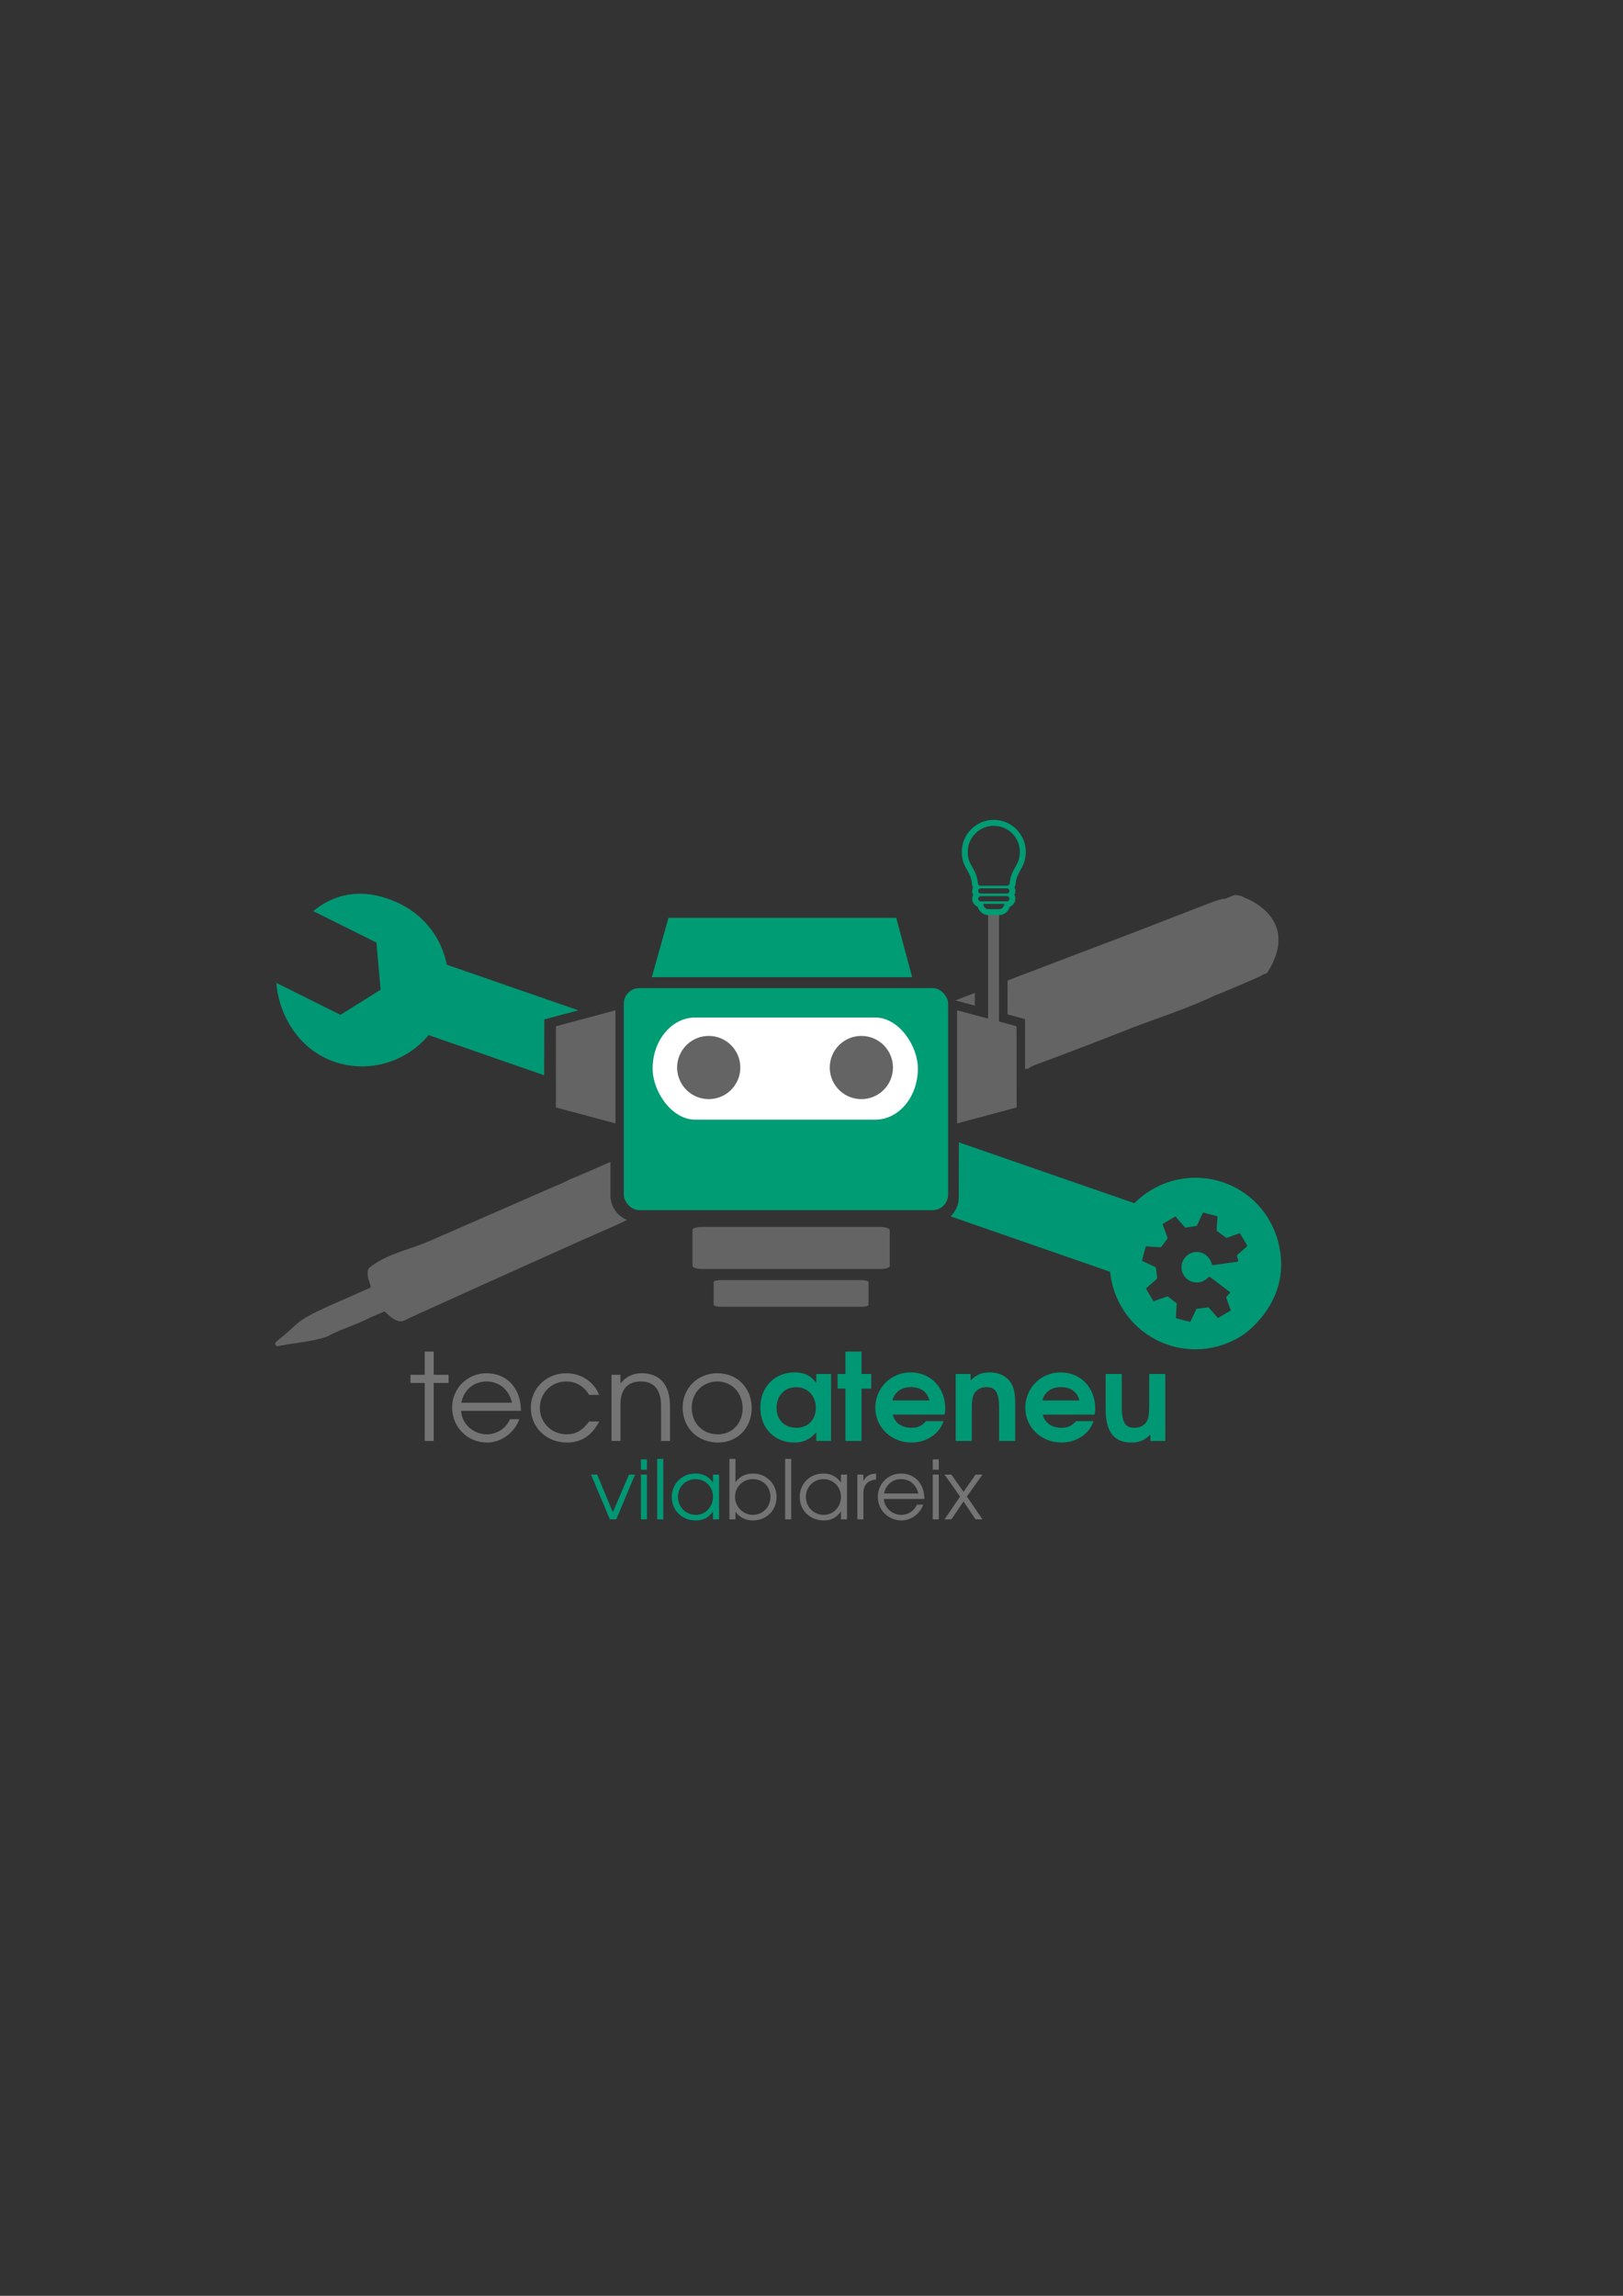 <?xml version="1.0" encoding="UTF-8" standalone="no"?>
<svg
   xmlns:dc="http://purl.org/dc/elements/1.1/"
   xmlns:cc="http://creativecommons.org/ns#"
   xmlns:rdf="http://www.w3.org/1999/02/22-rdf-syntax-ns#"
   xmlns:svg="http://www.w3.org/2000/svg"
   xmlns="http://www.w3.org/2000/svg"
   xmlns:sodipodi="http://sodipodi.sourceforge.net/DTD/sodipodi-0.dtd"
   xmlns:inkscape="http://www.inkscape.org/namespaces/inkscape"
   version="1.1"
   id="svg5433"
   viewBox="0 0 744.094 1052.362"
   height="297mm"
   width="210mm"
   inkscape:version="0.91 r13725"
   sodipodi:docname="tecnoateneu-logo-nou-svg.svg">
  <rect x="0" y="0" width="744.094" height="1052.362" fill="#333333" stroke="none"/>
  <sodipodi:namedview
     pagecolor="#ffffff"
     bordercolor="#666666"
     borderopacity="1"
     objecttolerance="10"
     gridtolerance="10"
     guidetolerance="10"
     inkscape:pageopacity="0"
     inkscape:pageshadow="2"
     inkscape:window-width="1920"
     inkscape:window-height="1040"
     id="namedview4344"
     showgrid="false"
     inkscape:zoom="1.6895324"
     inkscape:cx="269.72229"
     inkscape:cy="509.97849"
     inkscape:window-x="0"
     inkscape:window-y="20"
     inkscape:window-maximized="0"
     inkscape:current-layer="flowRoot4136-7-4-6" />
  <defs
     id="defs5435" />
  <g
     id="layer1">
    <g
       transform="matrix(1.386,0,0,1.386,-644.363,-8.275)"
       id="g8218">
      <g
         transform="matrix(2.045,-0.282,0.282,2.045,333.69,-30.701)"
         id="g6388-7-6-8">
        <g
           transform="translate(3.118,45.031)"
           id="g7714-7">
          <g
             id="iconos_41_-3-4-6-5-0"
             transform="matrix(0.061,-0.133,0.133,0.061,86.44,168.649)"
             style="fill:#009874;fill-opacity:1">
            <path
               style="fill:#009874;fill-opacity:1"
               d="M 165.055 409.686 C 160.234 409.687 155.448 410.729 150.805 413.018 C 148.356 414.225 145.946 415.78 143.594 417.711 L 172.555 432.043 L 174.512 453.646 L 156.17 465.211 L 126.785 450.674 C 127.723 463.52 135.198 478.052 148.801 484.787 C 165.441 493.023 185.153 488.16 196.514 474.369 L 249.438 492.594 L 249.465 466.992 L 265.037 462.818 L 204.773 442.09 C 202.505 430.5 195.026 420.074 183.57 414.402 C 177.504 411.4 171.252 409.683 165.055 409.686 z M 439.305 522.762 L 439.305 548.027 C 439.305 551.409 437.872 554.49 435.592 556.703 L 508.666 581.867 C 509.952 594.704 517.484 606.654 529.805 612.965 C 542.987 619.712 558.196 618.265 569.662 610.514 C 569.662 610.514 587.263 598.753 586.924 577.789 C 586.696 563.572 579.091 549.886 565.58 542.969 C 549.928 534.957 531.417 538.487 519.711 550.42 L 439.305 522.762 z M 551.387 554.643 L 557.5 556.205 C 557.647 556.243 557.759 556.403 557.748 556.555 L 557.35 562.635 C 557.339 562.787 557.433 562.972 557.562 563.053 L 561.621 566.021 C 561.737 566.12 561.95 566.161 562.092 566.107 L 567.729 564.041 C 567.871 563.987 568.048 564.051 568.127 564.182 L 571.348 569.619 C 571.424 569.75 571.393 569.937 571.279 570.037 L 566.844 573.93 C 566.73 574.03 566.669 574.234 566.711 574.381 L 567.291 576.744 C 567.324 576.893 567.229 577.033 567.078 577.055 L 555.629 578.697 C 555.478 578.719 555.322 578.619 555.277 578.475 L 555.09 577.873 C 555.053 577.764 554.99 577.6 554.924 577.475 C 554.202 575.288 552.42 573.503 550.027 572.891 C 546.293 571.935 542.491 574.197 541.537 577.938 C 540.583 581.678 542.838 585.482 546.572 586.438 C 548.965 587.05 551.384 586.341 553.064 584.77 C 553.182 584.69 553.316 584.585 553.398 584.504 L 553.852 584.064 C 553.96 583.958 554.148 583.946 554.27 584.037 L 563.523 590.98 C 563.644 591.072 563.666 591.239 563.564 591.354 L 561.926 593.154 C 561.819 593.262 561.767 593.467 561.82 593.609 L 563.85 599.154 C 563.9 599.298 563.841 599.479 563.711 599.559 L 558.281 602.781 C 558.15 602.858 557.963 602.825 557.863 602.711 L 553.908 598.191 C 553.808 598.077 553.604 598.01 553.455 598.041 L 548.473 598.691 C 548.321 598.699 548.147 598.82 548.084 598.959 L 545.525 604.49 C 545.463 604.63 545.29 604.71 545.143 604.672 L 539.027 603.104 C 538.88 603.066 538.768 602.914 538.777 602.762 L 539.191 596.527 C 539.201 596.375 539.106 596.182 538.979 596.098 L 535.193 593.189 C 535.08 593.088 534.869 593.044 534.727 593.098 L 528.801 595.273 C 528.659 595.327 528.478 595.265 528.398 595.135 L 525.182 589.695 C 525.105 589.564 525.134 589.372 525.248 589.271 L 530.078 585.033 C 530.193 584.934 530.266 584.731 530.234 584.582 L 529.6 580.023 C 529.589 579.871 529.468 579.694 529.33 579.629 L 523.477 576.916 C 523.338 576.853 523.255 576.679 523.293 576.531 L 524.857 570.4 C 524.895 570.253 525.049 570.146 525.201 570.156 L 531.635 570.582 C 531.787 570.591 531.98 570.491 532.062 570.363 L 534.797 566.676 C 534.896 566.56 534.934 566.342 534.881 566.199 L 532.672 560.156 C 532.618 560.014 532.684 559.837 532.814 559.758 L 538.24 556.531 C 538.372 556.454 538.562 556.484 538.662 556.598 L 542.822 561.359 C 542.923 561.475 543.125 561.538 543.273 561.504 L 547.984 560.766 C 548.137 560.753 548.315 560.634 548.379 560.496 L 551 554.828 L 551.006 554.824 C 551.069 554.684 551.239 554.604 551.387 554.643 z "
               transform="matrix(0.684,2.293,-2.289,0.685,1083.409,-713.057)"
               id="path4740-73-4-0-9-9" />
          </g>
          <path
             style="fill:#646464;fill-opacity:1"
             d="M 567.264 409.99 C 567.086 409.993 566.924 410.007 566.779 410.035 C 566.21 410.146 565.067 410.595 564.242 411.033 C 563.417 411.472 562.229 411.804 561.602 411.773 C 560.974 411.743 557.932 412.699 554.842 413.898 C 551.751 415.098 546.585 417.098 543.361 418.342 C 540.138 419.586 532.22 422.665 525.768 425.184 C 519.316 427.703 510.858 430.948 506.971 432.395 C 503.084 433.842 497.157 436.085 493.799 437.379 C 490.441 438.673 482.643 441.658 476.469 444.012 C 471.094 446.061 465.832 448.072 462.658 449.287 L 462.658 464.842 L 470.684 466.992 L 470.709 489.932 C 471.518 489.695 472.082 489.569 472.172 489.656 C 472.376 489.856 472.521 489.823 472.486 489.582 C 472.426 489.143 474.507 488.238 480.951 485.902 C 487.145 483.658 508.745 475.34 519.906 470.902 C 531.317 466.474 545.351 462.048 557.623 456.135 C 561.575 454.674 578.771 447.306 579.178 446.9 C 579.411 446.668 580.554 446.155 581.719 445.762 C 597.802 420.467 571.51 411.291 571.51 411.291 C 570.464 410.549 568.509 409.972 567.264 409.99 z M 447.648 455.014 C 443.711 456.506 441.389 457.392 438.869 458.354 C 438.877 458.394 438.889 458.434 438.896 458.475 L 447.648 460.82 L 447.648 455.014 z M 280.559 532.611 C 279.556 533.081 276.879 534.271 273.58 535.703 C 269.79 537.348 266.352 538.842 265.939 539.021 C 265.528 539.202 264.316 539.693 263.246 540.111 C 262.176 540.529 261.067 541.042 260.783 541.25 C 260.499 541.458 258.386 542.428 256.088 543.408 C 249.176 546.356 248.643 546.587 247.039 547.34 C 246.19 547.738 235.192 552.558 222.6 558.051 C 210.007 563.543 199.273 568.241 198.748 568.486 C 198.223 568.732 196.787 569.343 195.555 569.842 C 187.411 573.153 177.331 575.231 169.84 581.391 C 168.932 582.71 169.027 585.196 170.094 587.988 C 170.552 589.188 170.736 590.269 170.502 590.395 C 170.268 590.519 167.623 591.697 164.625 593.01 C 140.747 603.47 140.057 603.851 132.912 610.502 C 131.863 611.478 129.986 613.062 128.74 614.021 C 126.957 615.395 126.564 615.92 126.891 616.5 L 126.889 616.506 C 127.424 617.453 127.36 617.443 129.939 616.912 C 131.15 616.663 133.409 616.286 134.959 616.074 C 144.508 614.766 150.205 613.413 152.373 611.939 C 158.844 608.707 164.364 607.333 170.465 604.09 L 176.984 601.281 L 179.111 603.184 C 181.793 605.582 184.254 606.395 186.016 605.459 C 186.7 605.095 190.483 603.332 194.422 601.541 C 210.251 594.344 222.866 588.626 225.961 587.244 C 229.656 585.594 230.323 585.295 240.631 580.639 C 261.436 571.24 273.717 565.752 279.916 563.086 C 282.584 561.93 285.345 560.614 288.199 559.27 C 283.75 557.461 280.559 553.078 280.559 548.027 L 280.559 532.611 z "
             transform="matrix(0.346,0.048,-0.048,0.346,57.387,-18.746)"
             id="path6310-2-8-4-2-5" />
        </g>
      </g>
      <g
         transform="translate(-11.542,-4.328)"
         style="font-style:normal;font-weight:normal;font-size:40px;line-height:125%;font-family:sans-serif;letter-spacing:0px;word-spacing:0px;fill:#009874;fill-opacity:1;stroke:none;stroke-width:1px;stroke-linecap:butt;stroke-linejoin:miter;stroke-opacity:1"
         id="flowRoot4136-7-4-6">
        <path
           d="m 624.832,467.662 0,-2.68 -4.92,0 0,-7.68 -2.96,0 0,7.68 -4.72,0 0,2.68 4.72,0 0,19.2 2.96,0 0,-19.2 4.92,0 z"
           style="fill:#747474;fill-opacity:1"
           id="path5673" />
        <path
           d="m 648.77,476.902 c 0,-7.76 -4.92,-12.44 -11.4,-12.44 -6.36,0 -11.36,5 -11.36,11.36 0,6.48 5.08,11.56 11.56,11.56 4.96,0 9.24,-3.56 10.64,-7.72 l -3.08,0 c -1.24,3 -4.32,5 -7.64,5 -4.48,0 -8.28,-3.44 -8.52,-7.76 l 19.8,0 z m -2.96,-2.68 -16.76,0 c 0.8,-4.2 4.12,-7.04 8.28,-7.04 4.24,0 7.48,2.68 8.48,7.04 z"
           style="fill:#747474;fill-opacity:1"
           id="path5675" />
        <path
           d="m 674.666,480.422 -3.36,0 c -2.28,3.04 -4.4,4.24 -7.48,4.24 -4.92,0 -8.8,-3.88 -8.8,-8.72 0,-4.92 3.8,-8.76 8.68,-8.76 3.24,0 5.92,1.56 7.6,4.44 l 3.32,0 c -1.76,-4.4 -5.96,-7.16 -10.88,-7.16 -6.56,0 -11.72,5.04 -11.72,11.4 0,6.52 5.2,11.52 11.92,11.52 4.52,0 8.08,-1.96 10.72,-6.96 z"
           style="fill:#747474;fill-opacity:1"
           id="path5677" />
        <path
           d="m 698.085,486.862 0,-11.48 c 0,-7.68 -3.88,-10.92 -9.36,-10.92 -2.88,0 -5.2,1.12 -7.04,3.36 l 0,-2.84 -2.96,0 0,21.88 2.96,0 0,-12.04 c 0,-5.36 2.72,-7.64 6.68,-7.64 4.04,0 6.76,2.24 6.76,8.2 l 0,11.48 2.96,0 z"
           style="fill:#747474;fill-opacity:1"
           id="path5679" />
        <path
           d="m 725.1,475.982 c 0,-6.68 -4.8,-11.52 -11.36,-11.52 -6.48,0 -11.48,4.92 -11.48,11.32 0,6.72 4.92,11.6 11.72,11.6 6.4,0 11.12,-4.84 11.12,-11.4 z m -3,0.04 c 0,5 -3.44,8.64 -8.2,8.64 -5.04,0 -8.64,-3.68 -8.64,-8.8 0,-4.96 3.64,-8.68 8.48,-8.68 4.8,0 8.36,3.76 8.36,8.84 z"
           style="fill:#747474;fill-opacity:1"
           id="path5681" />
        <path
           d="m 751.352,486.862 0,-22.16 -4.88,0 0,2.96 c -1.84,-2.44 -4.04,-3.48 -7.24,-3.48 -6.56,0 -11.28,4.92 -11.28,11.68 0,6.68 4.68,11.52 11.16,11.52 3.12,0 5.24,-1 7.36,-3.4 l 0,2.88 4.88,0 z m -5.04,-10.92 c 0,3.68 -2.4,6.56 -6.44,6.56 -3.88,0 -6.56,-2.64 -6.56,-6.52 0,-4.04 2.68,-6.92 6.48,-6.92 3.8,0 6.52,2.84 6.52,6.88 z"
           style="font-style:normal;font-variant:normal;font-weight:bold;font-stretch:normal;font-family:'TeX Gyre Adventor';-inkscape-font-specification:'TeX Gyre Adventor Bold';fill:#009874;fill-opacity:1"
           id="path5683" />
        <path
           d="m 764.638,469.542 0,-4.84 -3.2,0 0,-7.4 -5.32,0 0,7.4 -2.6,0 0,4.84 2.6,0 0,17.32 5.32,0 0,-17.32 3.2,0 z"
           style="font-style:normal;font-variant:normal;font-weight:bold;font-stretch:normal;font-family:'TeX Gyre Adventor';-inkscape-font-specification:'TeX Gyre Adventor Bold';fill:#009874;fill-opacity:1"
           id="path5685" />
        <path
           d="m 789.119,476.102 c 0,-6.88 -4.84,-11.92 -11.44,-11.92 -6.52,0 -11.68,5.16 -11.68,11.68 0,6.48 5.24,11.52 12,11.52 4.48,0 9.08,-2.52 10.56,-7.08 l -5.8,0 c -1.36,1.6 -2.68,2.2 -4.88,2.2 -3.16,0 -5.48,-1.68 -6.12,-4.36 l 17.16,0 c 0.16,-0.76 0.2,-1.24 0.2,-2.04 z m -5.24,-2.64 -12.28,0 c 0.84,-2.84 3,-4.4 6.16,-4.4 3.28,0 5.44,1.56 6.12,4.4 z"
           style="font-style:normal;font-variant:normal;font-weight:bold;font-stretch:normal;font-family:'TeX Gyre Adventor';-inkscape-font-specification:'TeX Gyre Adventor Bold';fill:#009874;fill-opacity:1"
           id="path5687" />
        <path
           d="m 812.264,486.862 0,-11.88 c 0,-3.96 -0.4,-5.88 -1.6,-7.6 -1.44,-2.08 -3.84,-3.2 -6.92,-3.2 -2.52,0 -4.28,0.76 -6.24,2.64 l 0,-2.12 -4.92,0 0,22.16 5.32,0 0,-10.44 c 0,-2.96 0.2,-4.24 0.88,-5.32 0.84,-1.32 2.24,-2.04 3.92,-2.04 2.64,0 4.24,1.04 4.24,6.96 l 0,10.84 5.32,0 z"
           style="font-style:normal;font-variant:normal;font-weight:bold;font-stretch:normal;font-family:'TeX Gyre Adventor';-inkscape-font-specification:'TeX Gyre Adventor Bold';fill:#009874;fill-opacity:1"
           id="path5689" />
        <path
           d="m 838.728,476.102 c 0,-6.88 -4.84,-11.92 -11.44,-11.92 -6.52,0 -11.68,5.16 -11.68,11.68 0,6.48 5.24,11.52 12,11.52 4.48,0 9.08,-2.52 10.56,-7.08 l -5.8,0 c -1.36,1.6 -2.68,2.2 -4.88,2.2 -3.16,0 -5.48,-1.68 -6.12,-4.36 l 17.16,0 c 0.16,-0.76 0.2,-1.24 0.2,-2.04 z m -5.24,-2.64 -12.28,0 c 0.84,-2.84 3,-4.4 6.16,-4.4 3.28,0 5.44,1.56 6.12,4.4 z"
           style="font-style:normal;font-variant:normal;font-weight:bold;font-stretch:normal;font-family:'TeX Gyre Adventor';-inkscape-font-specification:'TeX Gyre Adventor Bold';fill:#009874;fill-opacity:1"
           id="path5691" />
        <path
           d="m 861.913,486.862 0,-22.16 -5.32,0 0,10.44 c 0,2.96 -0.24,4.32 -0.84,5.32 -0.8,1.28 -2.24,2.04 -4.04,2.04 -2.56,0 -4.2,-1.08 -4.2,-6.96 l 0,-10.84 -5.32,0 0,11.88 c 0,7.8 3.28,10.8 8.44,10.8 2.68,0 4.36,-0.68 6.36,-2.64 l 0,2.12 4.92,0 z"
           style="font-style:normal;font-variant:normal;font-weight:bold;font-stretch:normal;font-family:'TeX Gyre Adventor';-inkscape-font-specification:'TeX Gyre Adventor Bold';fill:#009874;fill-opacity:1"
           id="path5693" />
      </g>
      <g
         transform="translate(666.31,285.65)"
         style="font-style:normal;font-weight:normal;font-size:40px;line-height:125%;font-family:sans-serif;letter-spacing:0px;word-spacing:0px;fill:#009874;fill-opacity:1;stroke:none;stroke-width:1px;stroke-linecap:butt;stroke-linejoin:miter;stroke-opacity:1"
         id="flowRoot4136-9-1-5-0">
        <path
           d="m 8.665,208.012 -2.029,0 -5.302,12.444 -5.194,-12.444 -2.029,0 6.222,14.798 2.11,0 6.222,-14.798 z"
           style="font-style:normal;font-variant:normal;font-weight:normal;font-stretch:normal;font-size:27.052px;font-family:'TeX Gyre Adventor';-inkscape-font-specification:'TeX Gyre Adventor';fill:#009874;fill-opacity:1"
           id="path5696" />
        <path
           d="m 12.606,222.809 0,-14.798 -2.002,0 0,14.798 2.002,0 z m 0,-16.421 0,-3.409 -2.002,0 0,3.409 2.002,0 z"
           style="font-style:normal;font-variant:normal;font-weight:normal;font-stretch:normal;font-size:27.052px;font-family:'TeX Gyre Adventor';-inkscape-font-specification:'TeX Gyre Adventor';fill:#009874;fill-opacity:1"
           id="path5698" />
        <path
           d="m 17.996,222.809 0,-19.992 -2.002,0 0,19.992 2.002,0 z"
           style="font-style:normal;font-variant:normal;font-weight:normal;font-stretch:normal;font-size:27.052px;font-family:'TeX Gyre Adventor';-inkscape-font-specification:'TeX Gyre Adventor';fill:#009874;fill-opacity:1"
           id="path5700" />
        <path
           d="m 36.451,222.809 0,-14.798 -2.002,0 0,2.624 c -1.461,-2.056 -3.273,-2.976 -5.843,-2.976 -4.437,0 -7.791,3.354 -7.791,7.791 0,4.41 3.382,7.71 7.926,7.71 2.516,0 4.139,-0.839 5.708,-2.949 l 0,2.597 2.002,0 z m -2.002,-7.466 c 0,3.354 -2.489,5.979 -5.681,5.979 -3.354,0 -5.924,-2.624 -5.924,-6.006 0,-3.219 2.597,-5.816 5.816,-5.816 3.246,0 5.789,2.543 5.789,5.843 z"
           style="font-style:normal;font-variant:normal;font-weight:normal;font-stretch:normal;font-size:27.052px;font-family:'TeX Gyre Adventor';-inkscape-font-specification:'TeX Gyre Adventor';fill:#009874;fill-opacity:1"
           id="path5702" />
        <path
           d="m 55.485,215.397 c 0,-4.355 -3.409,-7.737 -7.791,-7.737 -2.489,0 -4.545,1.028 -5.816,2.895 l 0,-7.737 -2.002,0 0,19.992 2.002,0 0,-2.543 c 1.244,1.84 3.354,2.895 5.789,2.895 4.464,0 7.818,-3.327 7.818,-7.764 z m -2.029,-0.054 c 0,3.409 -2.516,5.979 -5.843,5.979 -3.246,0 -5.87,-2.705 -5.87,-5.979 0,-3.273 2.597,-5.843 5.897,-5.843 3.327,0 5.816,2.516 5.816,5.843 z"
           style="font-size:27.052px;fill:#747474;fill-opacity:1"
           id="path5704" />
        <path
           d="m 60.318,222.809 0,-19.992 -2.002,0 0,19.992 2.002,0 z"
           style="font-size:27.052px;fill:#747474;fill-opacity:1"
           id="path5706" />
        <path
           d="m 78.773,222.809 0,-14.798 -2.002,0 0,2.624 c -1.461,-2.056 -3.273,-2.976 -5.843,-2.976 -4.437,0 -7.791,3.354 -7.791,7.791 0,4.41 3.382,7.71 7.926,7.71 2.516,0 4.139,-0.839 5.708,-2.949 l 0,2.597 2.002,0 z m -2.002,-7.466 c 0,3.354 -2.489,5.979 -5.681,5.979 -3.354,0 -5.924,-2.624 -5.924,-6.006 0,-3.219 2.597,-5.816 5.816,-5.816 3.246,0 5.789,2.543 5.789,5.843 z"
           style="font-size:27.052px;fill:#747474;fill-opacity:1"
           id="path5708" />
        <path
           d="m 88.393,209.635 0,-1.975 c -2.137,0.108 -3.409,0.839 -4.193,2.462 l 0,-2.11 -2.002,0 0,14.798 2.002,0 0,-8.63 c 0,-2.759 1.407,-4.274 4.193,-4.545 z"
           style="font-size:27.052px;fill:#747474;fill-opacity:1"
           id="path5710" />
        <path
           d="m 104.367,216.073 c 0,-5.248 -3.327,-8.413 -7.71,-8.413 -4.301,0 -7.683,3.382 -7.683,7.683 0,4.382 3.436,7.818 7.818,7.818 3.354,0 6.249,-2.408 7.196,-5.221 l -2.083,0 c -0.839,2.029 -2.922,3.382 -5.167,3.382 -3.03,0 -5.6,-2.326 -5.762,-5.248 l 13.391,0 z m -2.002,-1.812 -11.335,0 c 0.541,-2.84 2.786,-4.761 5.6,-4.761 2.868,0 5.059,1.812 5.735,4.761 z"
           style="font-size:27.052px;fill:#747474;fill-opacity:1"
           id="path5712" />
        <path
           d="m 109.138,222.809 0,-14.798 -2.002,0 0,14.798 2.002,0 z m 0,-16.421 0,-3.409 -2.002,0 0,3.409 2.002,0 z"
           style="font-size:27.052px;fill:#747474;fill-opacity:1"
           id="path5714" />
        <path
           d="m 123.59,222.809 -5.167,-7.548 5.167,-7.25 -2.299,0 -3.977,5.708 -4.004,-5.708 -2.272,0 5.14,7.25 -5.14,7.548 2.272,0 4.004,-5.924 3.977,5.924 2.299,0 z"
           style="font-size:27.052px;fill:#747474;fill-opacity:1"
           id="path5716" />
      </g>
    </g>
    <g
       transform="matrix(1.067,0,0,1.067,-17.469,-150.168)"
       id="g6244">
      <g
         id="g6232">
        <g
           style="fill:#646464;fill-opacity:1;stroke:#646464;stroke-opacity:1"
           transform="matrix(-0.944,0,0,0.944,774.669,-365.657)"
           id="g4179">
          <g
             transform="translate(-0.961,228.558)"
             id="g7457-3"
             style="fill:#ffffff;fill-opacity:1;stroke:#ffffff;stroke-width:9.925;stroke-miterlimit:4;stroke-dasharray:none;stroke-opacity:1">
            <path
               style="color:#000000;font-style:normal;font-variant:normal;font-weight:normal;font-stretch:normal;font-size:medium;line-height:normal;font-family:sans-serif;text-indent:0;text-align:start;text-decoration:none;text-decoration-line:none;text-decoration-style:solid;text-decoration-color:#000000;letter-spacing:normal;word-spacing:normal;text-transform:none;direction:ltr;block-progression:tb;writing-mode:lr-tb;baseline-shift:baseline;text-anchor:start;white-space:normal;clip-rule:nonzero;display:inline;overflow:visible;visibility:visible;opacity:1;isolation:auto;mix-blend-mode:normal;color-interpolation:sRGB;color-interpolation-filters:linearRGB;solid-color:#000000;solid-opacity:1;fill:#ffffff;fill-opacity:1;fill-rule:nonzero;stroke:none;stroke-width:10;stroke-linecap:butt;stroke-linejoin:miter;stroke-miterlimit:4;stroke-dasharray:none;stroke-dashoffset:0;stroke-opacity:1;color-rendering:auto;image-rendering:auto;shape-rendering:auto;text-rendering:auto;enable-background:accumulate"
               d="m 496.338,730.538 -96.123,0 -4.573,17.069 105.489,0 -4.794,-17.069 z"
               id="path5498" />
            <path
               style="color:#000000;font-style:normal;font-variant:normal;font-weight:normal;font-stretch:normal;font-size:medium;line-height:normal;font-family:sans-serif;text-indent:0;text-align:start;text-decoration:none;text-decoration-line:none;text-decoration-style:solid;text-decoration-color:#000000;letter-spacing:normal;word-spacing:normal;text-transform:none;direction:ltr;block-progression:tb;writing-mode:lr-tb;baseline-shift:baseline;text-anchor:start;white-space:normal;clip-rule:nonzero;display:inline;overflow:visible;visibility:visible;opacity:1;isolation:auto;mix-blend-mode:normal;color-interpolation:sRGB;color-interpolation-filters:linearRGB;solid-color:#000000;solid-opacity:1;fill:#ffffff;fill-opacity:1;fill-rule:nonzero;stroke:none;stroke-width:10;stroke-linecap:butt;stroke-linejoin:miter;stroke-miterlimit:4;stroke-dasharray:none;stroke-dashoffset:0;stroke-opacity:1;color-rendering:auto;image-rendering:auto;shape-rendering:auto;text-rendering:auto;enable-background:accumulate"
               d="m 513.343,762.503 -133.462,0 c -1.262,0 -2.119,0.859 -2.119,2.115 l 0,86.904 c 0,1.256 0.857,2.115 2.119,2.115 l 133.462,0 c 1.262,0 2.119,-0.859 2.119,-2.115 l 0,-86.904 c 0,-1.256 -0.857,-2.115 -2.119,-2.115 z"
               id="path5496" />
            <path
               style="color:#000000;font-style:normal;font-variant:normal;font-weight:normal;font-stretch:normal;font-size:medium;line-height:normal;font-family:sans-serif;text-indent:0;text-align:start;text-decoration:none;text-decoration-line:none;text-decoration-style:solid;text-decoration-color:#000000;letter-spacing:normal;word-spacing:normal;text-transform:none;direction:ltr;block-progression:tb;writing-mode:lr-tb;baseline-shift:baseline;text-anchor:start;white-space:normal;clip-rule:nonzero;display:inline;overflow:visible;visibility:visible;opacity:1;isolation:auto;mix-blend-mode:normal;color-interpolation:sRGB;color-interpolation-filters:linearRGB;solid-color:#000000;solid-opacity:1;fill:#ffffff;fill-opacity:1;fill-rule:nonzero;stroke:none;stroke-width:10;stroke-linecap:butt;stroke-linejoin:miter;stroke-miterlimit:4;stroke-dasharray:none;stroke-dashoffset:0;stroke-opacity:1;color-rendering:auto;image-rendering:auto;shape-rendering:auto;text-rendering:auto;enable-background:accumulate"
               d="m 363.762,774.119 -9.176,2.458 -4.953,1.328 -3.02,0.81 -0.033,29.336 17.182,4.604 0,-38.535 z"
               id="path5494" />
            <path
               style="color:#000000;font-style:normal;font-variant:normal;font-weight:normal;font-stretch:normal;font-size:medium;line-height:normal;font-family:sans-serif;text-indent:0;text-align:start;text-decoration:none;text-decoration-line:none;text-decoration-style:solid;text-decoration-color:#000000;letter-spacing:normal;word-spacing:normal;text-transform:none;direction:ltr;block-progression:tb;writing-mode:lr-tb;baseline-shift:baseline;text-anchor:start;white-space:normal;clip-rule:nonzero;display:inline;overflow:visible;visibility:visible;opacity:1;isolation:auto;mix-blend-mode:normal;color-interpolation:sRGB;color-interpolation-filters:linearRGB;solid-color:#000000;solid-opacity:1;fill:#ffffff;fill-opacity:1;fill-rule:nonzero;stroke:none;stroke-width:10;stroke-linecap:butt;stroke-linejoin:miter;stroke-miterlimit:4;stroke-dasharray:none;stroke-dashoffset:0;stroke-opacity:1;color-rendering:auto;image-rendering:auto;shape-rendering:auto;text-rendering:auto;enable-background:accumulate"
               d="m 529.18,774.121 0,38.533 17.182,-4.604 -0.033,-29.336 -17.149,-4.594 z"
               id="path5492" />
            <path
               style="color:#000000;font-style:normal;font-variant:normal;font-weight:normal;font-stretch:normal;font-size:medium;line-height:normal;font-family:sans-serif;text-indent:0;text-align:start;text-decoration:none;text-decoration-line:none;text-decoration-style:solid;text-decoration-color:#000000;letter-spacing:normal;word-spacing:normal;text-transform:none;direction:ltr;block-progression:tb;writing-mode:lr-tb;baseline-shift:baseline;text-anchor:start;white-space:normal;clip-rule:nonzero;display:inline;overflow:visible;visibility:visible;opacity:1;isolation:auto;mix-blend-mode:normal;color-interpolation:sRGB;color-interpolation-filters:linearRGB;solid-color:#000000;solid-opacity:1;fill:#ffffff;fill-opacity:1;fill-rule:nonzero;stroke:none;stroke-width:10;stroke-linecap:butt;stroke-linejoin:miter;stroke-miterlimit:4;stroke-dasharray:none;stroke-dashoffset:0;stroke-opacity:1;color-rendering:auto;image-rendering:auto;shape-rendering:auto;text-rendering:auto;enable-background:accumulate"
               d="m 484.242,868.329 -79.943,0 0,2.898 79.943,0 0,-2.898 z"
               id="rect7280-3" />
          </g>
          <g
             transform="translate(-1.074,228.56)"
             id="g7457"
             style="stroke:none">
            <rect
               style="fill:#009c74;fill-opacity:1;stroke:none;stroke-width:1.036;stroke-miterlimit:4;stroke-dasharray:none;stroke-opacity:1"
               id="rect7280"
               width="147.625"
               height="101.058"
               x="-520.425"
               y="757.54"
               ry="7.076"
               rx="7.082"
               transform="scale(-1,1)" />
            <path
               style="fill:#009c74;fill-opacity:1;fill-rule:evenodd;stroke:none;stroke-width:0.968px;stroke-linecap:butt;stroke-linejoin:miter;stroke-opacity:1"
               d="m 500.098,725.576 -103.69,0 -7.233,26.994 118.504,0 z"
               id="path4158" />
            <path
               id="path4162"
               d="m 551.287,774.906 -27.07,-7.253 0,51.47 27.11,-7.264 z"
               style="fill:#646464;fill-opacity:1;fill-rule:evenodd;stroke:none;stroke-width:0.758px;stroke-linecap:butt;stroke-linejoin:miter;stroke-opacity:1" />
            <path
               style="fill:#646464;fill-opacity:1;fill-rule:evenodd;stroke:none;stroke-width:0.796px;stroke-linecap:butt;stroke-linejoin:miter;stroke-opacity:1"
               d="m 349.622,723.186 0,54.001 4.972,0 0,-53.555 z"
               id="path4185" />
            <rect
               style="fill:#ffffff;fill-opacity:1;stroke:none;stroke-width:1.985;stroke-miterlimit:4;stroke-dasharray:none;stroke-opacity:1"
               id="rect5334"
               width="120.728"
               height="46.478"
               x="-507.297"
               y="770.939"
               ry="23.239"
               rx="19.362"
               transform="scale(-1,1)" />
            <circle
               style="fill:#646464;fill-opacity:1;stroke:none;stroke-width:2.426;stroke-miterlimit:4;stroke-dasharray:none;stroke-opacity:1"
               id="path6267"
               cx="-481.765"
               cy="793.694"
               r="14.384"
               transform="scale(-1,1)" />
            <path
               d="m 352.01,683.692 c -6.546,0 -11.853,5.307 -11.853,11.853 0,6.445 3.884,7.196 4.614,14.223 0,0.656 0.529,1.185 1.185,1.185 l 12.107,0 c 0.656,0 1.185,-0.529 1.185,-1.185 l 0.003,0 c 0.728,-7.027 4.612,-7.778 4.612,-14.223 0,-6.545 -5.307,-11.853 -11.853,-11.853 m -5.926,28.447 c -0.656,0 -1.185,0.529 -1.185,1.185 0,0.656 0.529,1.185 1.185,1.185 l 11.853,0 c 0.656,0 1.185,-0.529 1.185,-1.185 0,-0.656 -0.529,-1.185 -1.185,-1.185 l -11.853,0 m 0,3.556 c -0.656,0 -1.185,0.529 -1.185,1.185 0,0.656 0.529,1.185 1.185,1.185 l 11.853,0 c 0.656,0 1.185,-0.529 1.185,-1.185 0,-0.656 -0.529,-1.185 -1.185,-1.185 l -11.853,0 m 1.185,3.556 c 0,1.31 1.061,2.371 2.371,2.371 l 4.741,0 c 1.31,0 2.371,-1.061 2.371,-2.371 l -9.482,0 m 4.741,-38.268 c 8.03,0 14.562,6.532 14.562,14.562 0,4.032 -1.318,6.347 -2.476,8.392 -0.984,1.73 -1.836,3.23 -2.14,6.019 -0.029,0.619 -0.206,1.201 -0.495,1.712 0.238,0.503 0.37,1.064 0.37,1.656 0,0.64 -0.153,1.244 -0.429,1.778 0.275,0.534 0.429,1.138 0.429,1.778 0,1.669 -1.056,3.096 -2.535,3.648 -0.566,2.185 -2.556,3.802 -4.916,3.802 l -4.741,0 c -2.36,0 -4.35,-1.617 -4.916,-3.802 -1.479,-0.553 -2.535,-1.979 -2.535,-3.648 0,-0.64 0.156,-1.244 0.431,-1.778 -0.275,-0.534 -0.431,-1.138 -0.431,-1.778 0,-0.593 0.132,-1.154 0.37,-1.654 -0.288,-0.513 -0.463,-1.098 -0.492,-1.717 -0.307,-2.786 -1.156,-4.283 -2.14,-6.016 -1.161,-2.043 -2.479,-4.36 -2.479,-8.392 0,-8.03 6.532,-14.562 14.562,-14.562 l 0,0 z"
               id="path6715"
               style="fill:#009c74;fill-opacity:1;stroke:none;stroke-width:0.298;stroke-miterlimit:4;stroke-dasharray:none;stroke-opacity:1" />
            <circle
               r="14.384"
               cy="793.694"
               cx="-412.294"
               id="circle7402"
               style="fill:#646464;fill-opacity:1;stroke:none;stroke-width:2.426;stroke-miterlimit:4;stroke-dasharray:none;stroke-opacity:1"
               transform="scale(-1,1)" />
            <path
               style="fill:#646464;fill-opacity:1;fill-rule:evenodd;stroke:none;stroke-width:0.758px;stroke-linecap:butt;stroke-linejoin:miter;stroke-opacity:1"
               d="m 341.654,774.906 27.07,-7.253 0,51.47 -27.11,-7.264 z"
               id="path7297" />
            <rect
               style="fill:#646464;fill-opacity:1;stroke:none;stroke-width:0.352;stroke-miterlimit:4;stroke-dasharray:none;stroke-opacity:1"
               id="rect7280-7"
               width="89.805"
               height="19.139"
               x="-489.173"
               y="866.234"
               ry="1.34"
               rx="4.308"
               transform="scale(-1,1)" />
            <rect
               transform="scale(-1,1)"
               rx="3.382"
               ry="0.851"
               y="890.426"
               x="-479.514"
               height="12.154"
               width="70.487"
               id="rect7576"
               style="fill:#646464;fill-opacity:1;stroke:none;stroke-width:0.248;stroke-miterlimit:4;stroke-dasharray:none;stroke-opacity:1" />
          </g>
        </g>
      </g>
    </g>
  </g>
</svg>
